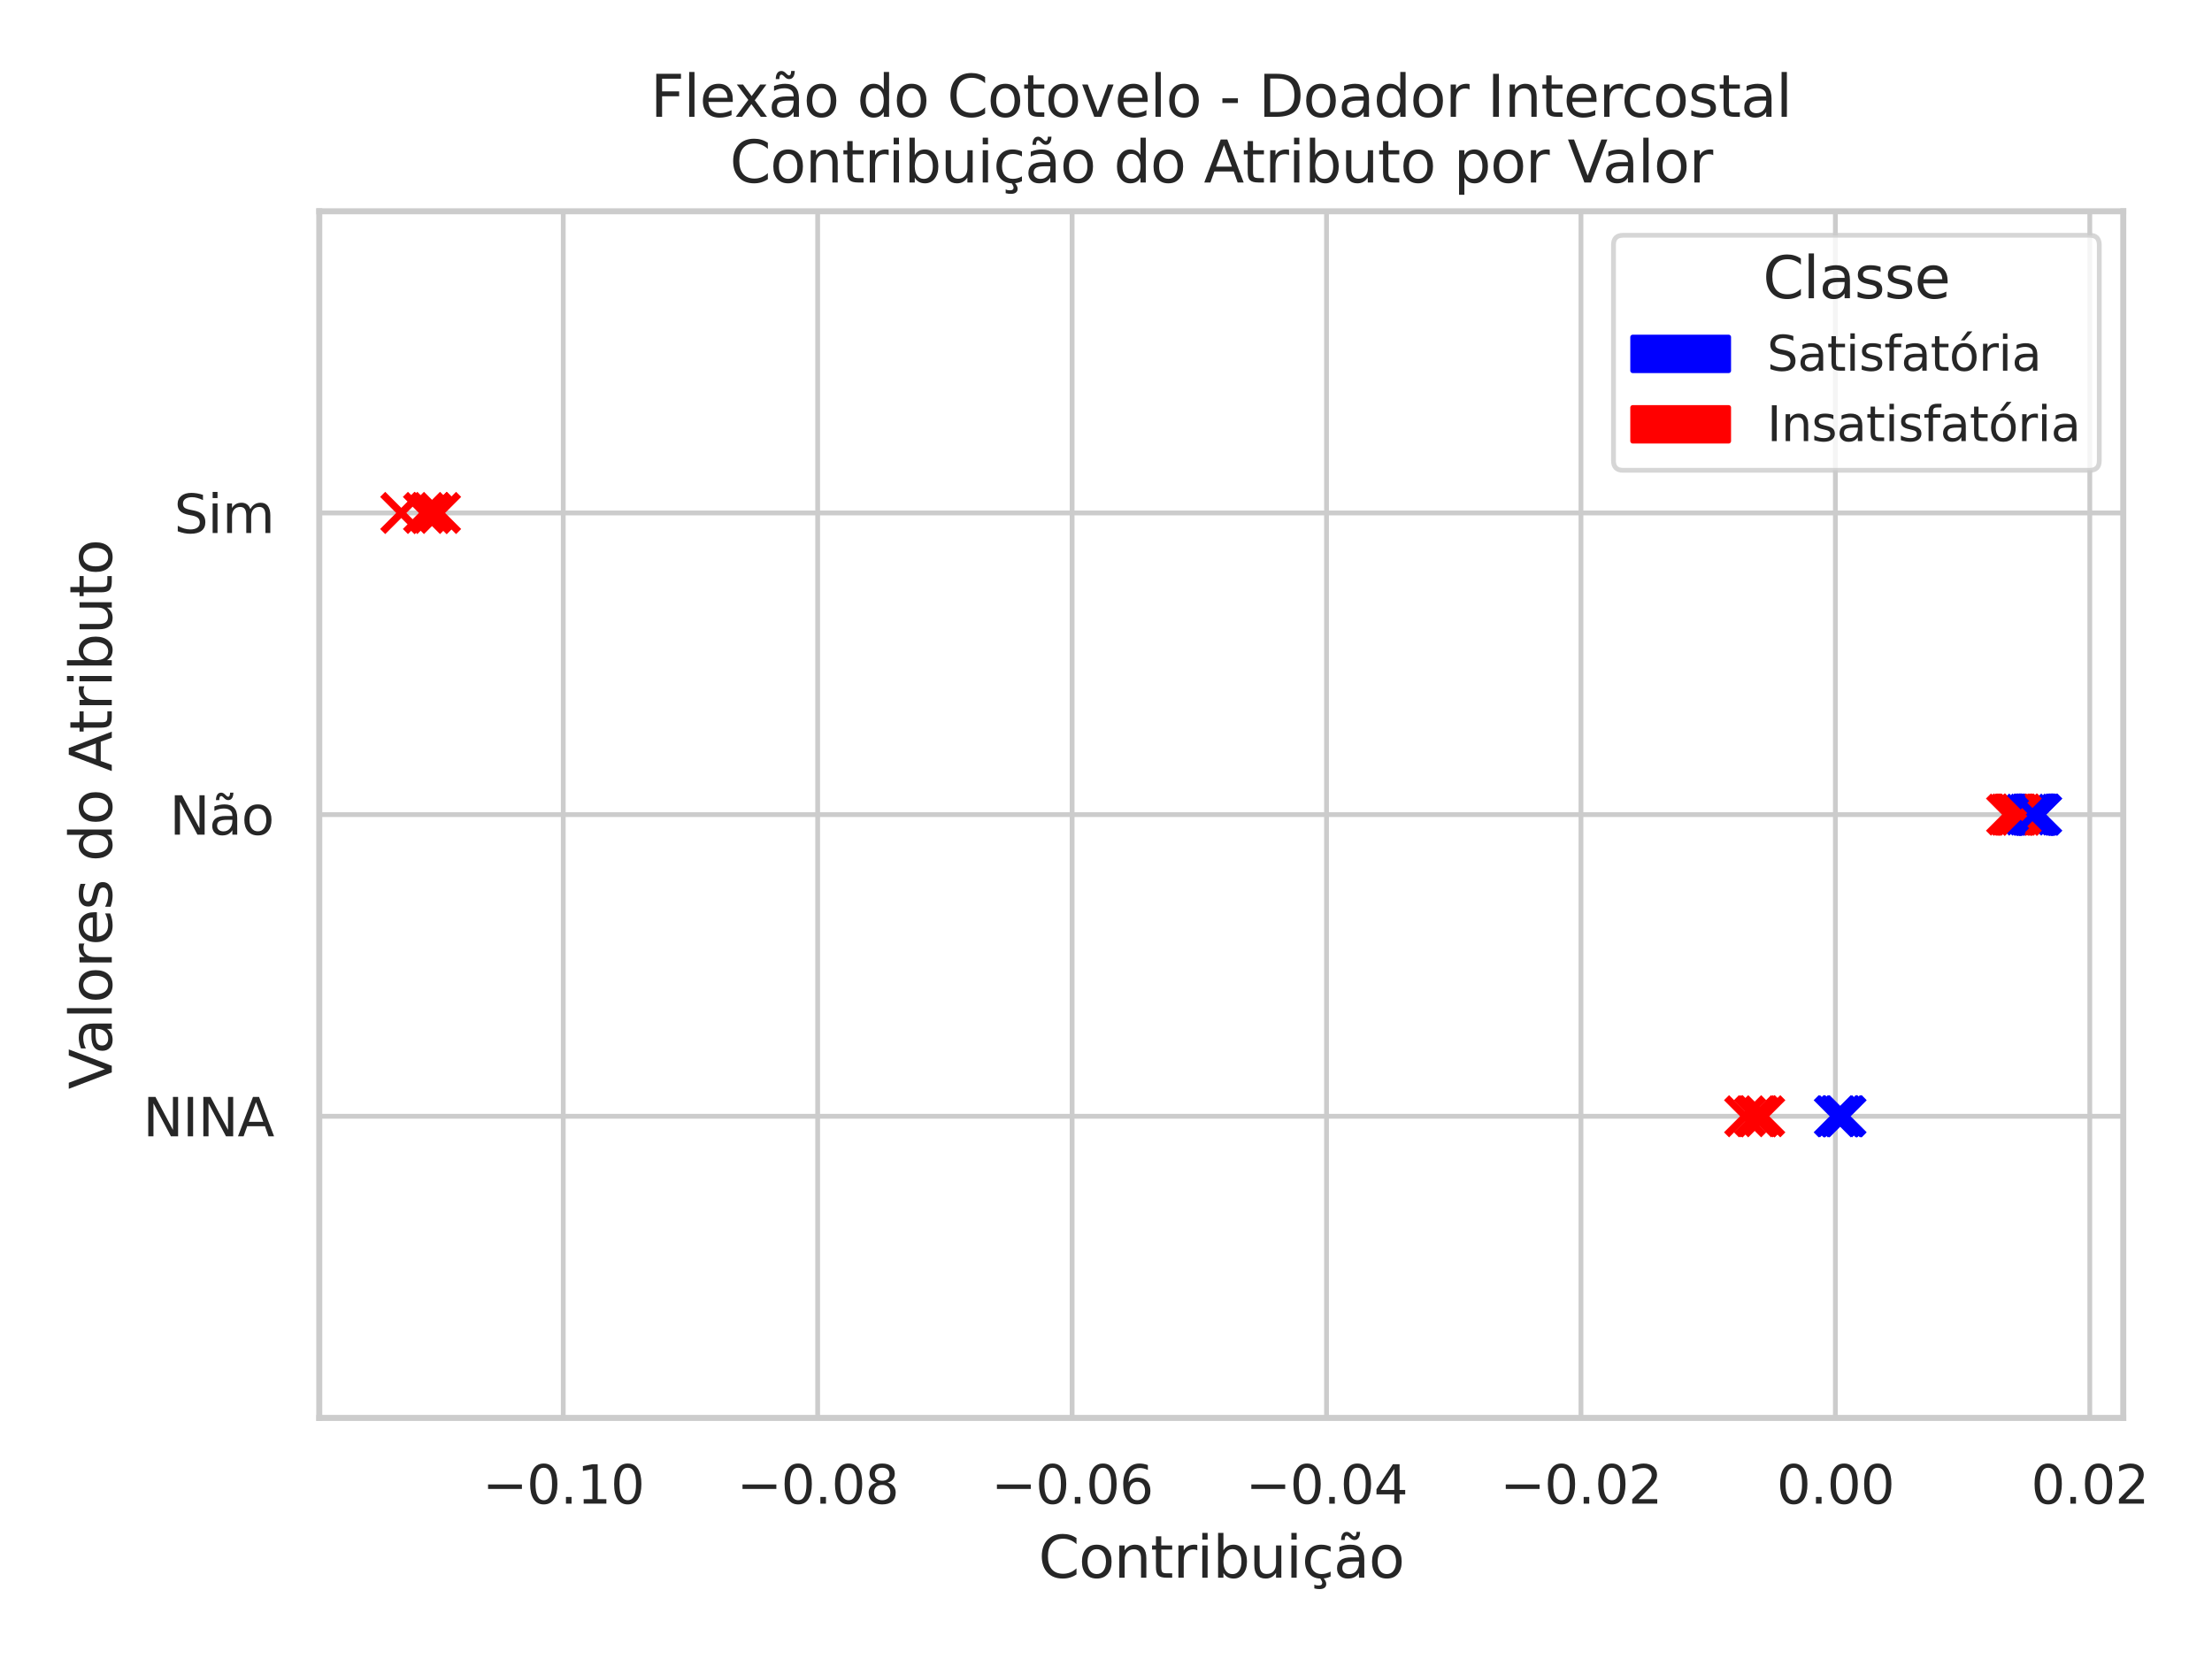 <?xml version="1.0" encoding="utf-8" standalone="no"?>
<!DOCTYPE svg PUBLIC "-//W3C//DTD SVG 1.1//EN"
  "http://www.w3.org/Graphics/SVG/1.1/DTD/svg11.dtd">
<svg xmlns:xlink="http://www.w3.org/1999/xlink" width="460.8pt" height="345.6pt" viewBox="0 0 460.8 345.6" xmlns="http://www.w3.org/2000/svg" version="1.1">
 <defs>
  <style type="text/css">*{stroke-linejoin: round; stroke-linecap: butt}</style>
 </defs>
 <g id="figure_1">
  <g id="patch_1">
   <path d="M 0 345.6 
L 460.8 345.6 
L 460.8 0 
L 0 0 
z
" style="fill: #ffffff"/>
  </g>
  <g id="axes_1">
   <g id="patch_2">
    <path d="M 66.51 295.38 
L 442.315 295.38 
L 442.315 44.016 
L 66.51 44.016 
z
" style="fill: #ffffff"/>
   </g>
   <g id="matplotlib.axis_1">
    <g id="xtick_1">
     <g id="line2d_1">
      <path d="M 117.336 295.38 
L 117.336 44.016 
" clip-path="url(#p692e4c417b)" style="fill: none; stroke: #cccccc; stroke-linecap: round"/>
     </g>
     <g id="text_1">
      <!-- −0.10 -->
      <g style="fill: #262626" transform="translate(100.481 313.238)scale(0.11 -0.11)">
       <defs>
        <path id="DejaVuSans-2212" d="M 678 2272 
L 4684 2272 
L 4684 1741 
L 678 1741 
L 678 2272 
z
" transform="scale(0.016)"/>
        <path id="DejaVuSans-30" d="M 2034 4250 
Q 1547 4250 1301 3770 
Q 1056 3291 1056 2328 
Q 1056 1369 1301 889 
Q 1547 409 2034 409 
Q 2525 409 2770 889 
Q 3016 1369 3016 2328 
Q 3016 3291 2770 3770 
Q 2525 4250 2034 4250 
z
M 2034 4750 
Q 2819 4750 3233 4129 
Q 3647 3509 3647 2328 
Q 3647 1150 3233 529 
Q 2819 -91 2034 -91 
Q 1250 -91 836 529 
Q 422 1150 422 2328 
Q 422 3509 836 4129 
Q 1250 4750 2034 4750 
z
" transform="scale(0.016)"/>
        <path id="DejaVuSans-2e" d="M 684 794 
L 1344 794 
L 1344 0 
L 684 0 
L 684 794 
z
" transform="scale(0.016)"/>
        <path id="DejaVuSans-31" d="M 794 531 
L 1825 531 
L 1825 4091 
L 703 3866 
L 703 4441 
L 1819 4666 
L 2450 4666 
L 2450 531 
L 3481 531 
L 3481 0 
L 794 0 
L 794 531 
z
" transform="scale(0.016)"/>
       </defs>
       <use xlink:href="#DejaVuSans-2212"/>
       <use xlink:href="#DejaVuSans-30" x="83.789"/>
       <use xlink:href="#DejaVuSans-2e" x="147.412"/>
       <use xlink:href="#DejaVuSans-31" x="179.199"/>
       <use xlink:href="#DejaVuSans-30" x="242.822"/>
      </g>
     </g>
    </g>
    <g id="xtick_2">
     <g id="line2d_2">
      <path d="M 170.337 295.38 
L 170.337 44.016 
" clip-path="url(#p692e4c417b)" style="fill: none; stroke: #cccccc; stroke-linecap: round"/>
     </g>
     <g id="text_2">
      <!-- −0.08 -->
      <g style="fill: #262626" transform="translate(153.483 313.238)scale(0.11 -0.11)">
       <defs>
        <path id="DejaVuSans-38" d="M 2034 2216 
Q 1584 2216 1326 1975 
Q 1069 1734 1069 1313 
Q 1069 891 1326 650 
Q 1584 409 2034 409 
Q 2484 409 2743 651 
Q 3003 894 3003 1313 
Q 3003 1734 2745 1975 
Q 2488 2216 2034 2216 
z
M 1403 2484 
Q 997 2584 770 2862 
Q 544 3141 544 3541 
Q 544 4100 942 4425 
Q 1341 4750 2034 4750 
Q 2731 4750 3128 4425 
Q 3525 4100 3525 3541 
Q 3525 3141 3298 2862 
Q 3072 2584 2669 2484 
Q 3125 2378 3379 2068 
Q 3634 1759 3634 1313 
Q 3634 634 3220 271 
Q 2806 -91 2034 -91 
Q 1263 -91 848 271 
Q 434 634 434 1313 
Q 434 1759 690 2068 
Q 947 2378 1403 2484 
z
M 1172 3481 
Q 1172 3119 1398 2916 
Q 1625 2713 2034 2713 
Q 2441 2713 2670 2916 
Q 2900 3119 2900 3481 
Q 2900 3844 2670 4047 
Q 2441 4250 2034 4250 
Q 1625 4250 1398 4047 
Q 1172 3844 1172 3481 
z
" transform="scale(0.016)"/>
       </defs>
       <use xlink:href="#DejaVuSans-2212"/>
       <use xlink:href="#DejaVuSans-30" x="83.789"/>
       <use xlink:href="#DejaVuSans-2e" x="147.412"/>
       <use xlink:href="#DejaVuSans-30" x="179.199"/>
       <use xlink:href="#DejaVuSans-38" x="242.822"/>
      </g>
     </g>
    </g>
    <g id="xtick_3">
     <g id="line2d_3">
      <path d="M 223.339 295.38 
L 223.339 44.016 
" clip-path="url(#p692e4c417b)" style="fill: none; stroke: #cccccc; stroke-linecap: round"/>
     </g>
     <g id="text_3">
      <!-- −0.06 -->
      <g style="fill: #262626" transform="translate(206.484 313.238)scale(0.11 -0.11)">
       <defs>
        <path id="DejaVuSans-36" d="M 2113 2584 
Q 1688 2584 1439 2293 
Q 1191 2003 1191 1497 
Q 1191 994 1439 701 
Q 1688 409 2113 409 
Q 2538 409 2786 701 
Q 3034 994 3034 1497 
Q 3034 2003 2786 2293 
Q 2538 2584 2113 2584 
z
M 3366 4563 
L 3366 3988 
Q 3128 4100 2886 4159 
Q 2644 4219 2406 4219 
Q 1781 4219 1451 3797 
Q 1122 3375 1075 2522 
Q 1259 2794 1537 2939 
Q 1816 3084 2150 3084 
Q 2853 3084 3261 2657 
Q 3669 2231 3669 1497 
Q 3669 778 3244 343 
Q 2819 -91 2113 -91 
Q 1303 -91 875 529 
Q 447 1150 447 2328 
Q 447 3434 972 4092 
Q 1497 4750 2381 4750 
Q 2619 4750 2861 4703 
Q 3103 4656 3366 4563 
z
" transform="scale(0.016)"/>
       </defs>
       <use xlink:href="#DejaVuSans-2212"/>
       <use xlink:href="#DejaVuSans-30" x="83.789"/>
       <use xlink:href="#DejaVuSans-2e" x="147.412"/>
       <use xlink:href="#DejaVuSans-30" x="179.199"/>
       <use xlink:href="#DejaVuSans-36" x="242.822"/>
      </g>
     </g>
    </g>
    <g id="xtick_4">
     <g id="line2d_4">
      <path d="M 276.34 295.38 
L 276.34 44.016 
" clip-path="url(#p692e4c417b)" style="fill: none; stroke: #cccccc; stroke-linecap: round"/>
     </g>
     <g id="text_4">
      <!-- −0.04 -->
      <g style="fill: #262626" transform="translate(259.485 313.238)scale(0.11 -0.11)">
       <defs>
        <path id="DejaVuSans-34" d="M 2419 4116 
L 825 1625 
L 2419 1625 
L 2419 4116 
z
M 2253 4666 
L 3047 4666 
L 3047 1625 
L 3713 1625 
L 3713 1100 
L 3047 1100 
L 3047 0 
L 2419 0 
L 2419 1100 
L 313 1100 
L 313 1709 
L 2253 4666 
z
" transform="scale(0.016)"/>
       </defs>
       <use xlink:href="#DejaVuSans-2212"/>
       <use xlink:href="#DejaVuSans-30" x="83.789"/>
       <use xlink:href="#DejaVuSans-2e" x="147.412"/>
       <use xlink:href="#DejaVuSans-30" x="179.199"/>
       <use xlink:href="#DejaVuSans-34" x="242.822"/>
      </g>
     </g>
    </g>
    <g id="xtick_5">
     <g id="line2d_5">
      <path d="M 329.341 295.38 
L 329.341 44.016 
" clip-path="url(#p692e4c417b)" style="fill: none; stroke: #cccccc; stroke-linecap: round"/>
     </g>
     <g id="text_5">
      <!-- −0.02 -->
      <g style="fill: #262626" transform="translate(312.486 313.238)scale(0.11 -0.11)">
       <defs>
        <path id="DejaVuSans-32" d="M 1228 531 
L 3431 531 
L 3431 0 
L 469 0 
L 469 531 
Q 828 903 1448 1529 
Q 2069 2156 2228 2338 
Q 2531 2678 2651 2914 
Q 2772 3150 2772 3378 
Q 2772 3750 2511 3984 
Q 2250 4219 1831 4219 
Q 1534 4219 1204 4116 
Q 875 4013 500 3803 
L 500 4441 
Q 881 4594 1212 4672 
Q 1544 4750 1819 4750 
Q 2544 4750 2975 4387 
Q 3406 4025 3406 3419 
Q 3406 3131 3298 2873 
Q 3191 2616 2906 2266 
Q 2828 2175 2409 1742 
Q 1991 1309 1228 531 
z
" transform="scale(0.016)"/>
       </defs>
       <use xlink:href="#DejaVuSans-2212"/>
       <use xlink:href="#DejaVuSans-30" x="83.789"/>
       <use xlink:href="#DejaVuSans-2e" x="147.412"/>
       <use xlink:href="#DejaVuSans-30" x="179.199"/>
       <use xlink:href="#DejaVuSans-32" x="242.822"/>
      </g>
     </g>
    </g>
    <g id="xtick_6">
     <g id="line2d_6">
      <path d="M 382.342 295.38 
L 382.342 44.016 
" clip-path="url(#p692e4c417b)" style="fill: none; stroke: #cccccc; stroke-linecap: round"/>
     </g>
     <g id="text_6">
      <!-- 0.00 -->
      <g style="fill: #262626" transform="translate(370.096 313.238)scale(0.11 -0.11)">
       <use xlink:href="#DejaVuSans-30"/>
       <use xlink:href="#DejaVuSans-2e" x="63.623"/>
       <use xlink:href="#DejaVuSans-30" x="95.41"/>
       <use xlink:href="#DejaVuSans-30" x="159.033"/>
      </g>
     </g>
    </g>
    <g id="xtick_7">
     <g id="line2d_7">
      <path d="M 435.343 295.38 
L 435.343 44.016 
" clip-path="url(#p692e4c417b)" style="fill: none; stroke: #cccccc; stroke-linecap: round"/>
     </g>
     <g id="text_7">
      <!-- 0.02 -->
      <g style="fill: #262626" transform="translate(423.097 313.238)scale(0.11 -0.11)">
       <use xlink:href="#DejaVuSans-30"/>
       <use xlink:href="#DejaVuSans-2e" x="63.623"/>
       <use xlink:href="#DejaVuSans-30" x="95.41"/>
       <use xlink:href="#DejaVuSans-32" x="159.033"/>
      </g>
     </g>
    </g>
    <g id="text_8">
     <!-- Contribuição -->
     <g style="fill: #262626" transform="translate(216.338 328.667)scale(0.12 -0.12)">
      <defs>
       <path id="DejaVuSans-43" d="M 4122 4306 
L 4122 3641 
Q 3803 3938 3442 4084 
Q 3081 4231 2675 4231 
Q 1875 4231 1450 3742 
Q 1025 3253 1025 2328 
Q 1025 1406 1450 917 
Q 1875 428 2675 428 
Q 3081 428 3442 575 
Q 3803 722 4122 1019 
L 4122 359 
Q 3791 134 3420 21 
Q 3050 -91 2638 -91 
Q 1578 -91 968 557 
Q 359 1206 359 2328 
Q 359 3453 968 4101 
Q 1578 4750 2638 4750 
Q 3056 4750 3426 4639 
Q 3797 4528 4122 4306 
z
" transform="scale(0.016)"/>
       <path id="DejaVuSans-6f" d="M 1959 3097 
Q 1497 3097 1228 2736 
Q 959 2375 959 1747 
Q 959 1119 1226 758 
Q 1494 397 1959 397 
Q 2419 397 2687 759 
Q 2956 1122 2956 1747 
Q 2956 2369 2687 2733 
Q 2419 3097 1959 3097 
z
M 1959 3584 
Q 2709 3584 3137 3096 
Q 3566 2609 3566 1747 
Q 3566 888 3137 398 
Q 2709 -91 1959 -91 
Q 1206 -91 779 398 
Q 353 888 353 1747 
Q 353 2609 779 3096 
Q 1206 3584 1959 3584 
z
" transform="scale(0.016)"/>
       <path id="DejaVuSans-6e" d="M 3513 2113 
L 3513 0 
L 2938 0 
L 2938 2094 
Q 2938 2591 2744 2837 
Q 2550 3084 2163 3084 
Q 1697 3084 1428 2787 
Q 1159 2491 1159 1978 
L 1159 0 
L 581 0 
L 581 3500 
L 1159 3500 
L 1159 2956 
Q 1366 3272 1645 3428 
Q 1925 3584 2291 3584 
Q 2894 3584 3203 3211 
Q 3513 2838 3513 2113 
z
" transform="scale(0.016)"/>
       <path id="DejaVuSans-74" d="M 1172 4494 
L 1172 3500 
L 2356 3500 
L 2356 3053 
L 1172 3053 
L 1172 1153 
Q 1172 725 1289 603 
Q 1406 481 1766 481 
L 2356 481 
L 2356 0 
L 1766 0 
Q 1100 0 847 248 
Q 594 497 594 1153 
L 594 3053 
L 172 3053 
L 172 3500 
L 594 3500 
L 594 4494 
L 1172 4494 
z
" transform="scale(0.016)"/>
       <path id="DejaVuSans-72" d="M 2631 2963 
Q 2534 3019 2420 3045 
Q 2306 3072 2169 3072 
Q 1681 3072 1420 2755 
Q 1159 2438 1159 1844 
L 1159 0 
L 581 0 
L 581 3500 
L 1159 3500 
L 1159 2956 
Q 1341 3275 1631 3429 
Q 1922 3584 2338 3584 
Q 2397 3584 2469 3576 
Q 2541 3569 2628 3553 
L 2631 2963 
z
" transform="scale(0.016)"/>
       <path id="DejaVuSans-69" d="M 603 3500 
L 1178 3500 
L 1178 0 
L 603 0 
L 603 3500 
z
M 603 4863 
L 1178 4863 
L 1178 4134 
L 603 4134 
L 603 4863 
z
" transform="scale(0.016)"/>
       <path id="DejaVuSans-62" d="M 3116 1747 
Q 3116 2381 2855 2742 
Q 2594 3103 2138 3103 
Q 1681 3103 1420 2742 
Q 1159 2381 1159 1747 
Q 1159 1113 1420 752 
Q 1681 391 2138 391 
Q 2594 391 2855 752 
Q 3116 1113 3116 1747 
z
M 1159 2969 
Q 1341 3281 1617 3432 
Q 1894 3584 2278 3584 
Q 2916 3584 3314 3078 
Q 3713 2572 3713 1747 
Q 3713 922 3314 415 
Q 2916 -91 2278 -91 
Q 1894 -91 1617 61 
Q 1341 213 1159 525 
L 1159 0 
L 581 0 
L 581 4863 
L 1159 4863 
L 1159 2969 
z
" transform="scale(0.016)"/>
       <path id="DejaVuSans-75" d="M 544 1381 
L 544 3500 
L 1119 3500 
L 1119 1403 
Q 1119 906 1312 657 
Q 1506 409 1894 409 
Q 2359 409 2629 706 
Q 2900 1003 2900 1516 
L 2900 3500 
L 3475 3500 
L 3475 0 
L 2900 0 
L 2900 538 
Q 2691 219 2414 64 
Q 2138 -91 1772 -91 
Q 1169 -91 856 284 
Q 544 659 544 1381 
z
M 1991 3584 
L 1991 3584 
z
" transform="scale(0.016)"/>
       <path id="DejaVuSans-e7" d="M 3122 3366 
L 3122 2828 
Q 2878 2963 2633 3030 
Q 2388 3097 2138 3097 
Q 1578 3097 1268 2742 
Q 959 2388 959 1747 
Q 959 1106 1268 751 
Q 1578 397 2138 397 
Q 2388 397 2633 464 
Q 2878 531 3122 666 
L 3122 134 
Q 2881 22 2623 -34 
Q 2366 -91 2075 -91 
Q 1284 -91 818 406 
Q 353 903 353 1747 
Q 353 2603 823 3093 
Q 1294 3584 2113 3584 
Q 2378 3584 2631 3529 
Q 2884 3475 3122 3366 
z
M 2311 0 
Q 2482 -194 2566 -358 
Q 2651 -522 2651 -672 
Q 2651 -950 2463 -1092 
Q 2276 -1234 1907 -1234 
Q 1764 -1234 1628 -1215 
Q 1492 -1197 1357 -1159 
L 1357 -750 
Q 1464 -803 1579 -826 
Q 1695 -850 1842 -850 
Q 2026 -850 2120 -775 
Q 2214 -700 2214 -556 
Q 2214 -463 2146 -327 
Q 2079 -191 1939 0 
L 2311 0 
z
" transform="scale(0.016)"/>
       <path id="DejaVuSans-e3" d="M 2194 1759 
Q 1497 1759 1228 1600 
Q 959 1441 959 1056 
Q 959 750 1161 570 
Q 1363 391 1709 391 
Q 2188 391 2477 730 
Q 2766 1069 2766 1631 
L 2766 1759 
L 2194 1759 
z
M 3341 1997 
L 3341 0 
L 2766 0 
L 2766 531 
Q 2569 213 2275 61 
Q 1981 -91 1556 -91 
Q 1019 -91 701 211 
Q 384 513 384 1019 
Q 384 1609 779 1909 
Q 1175 2209 1959 2209 
L 2766 2209 
L 2766 2266 
Q 2766 2663 2505 2880 
Q 2244 3097 1772 3097 
Q 1472 3097 1187 3025 
Q 903 2953 641 2809 
L 641 3341 
Q 956 3463 1253 3523 
Q 1550 3584 1831 3584 
Q 2591 3584 2966 3190 
Q 3341 2797 3341 1997 
z
M 1844 4281 
L 1665 4453 
Q 1597 4516 1545 4545 
Q 1494 4575 1453 4575 
Q 1334 4575 1278 4461 
Q 1222 4347 1215 4091 
L 825 4091 
Q 831 4513 990 4742 
Q 1150 4972 1434 4972 
Q 1553 4972 1653 4928 
Q 1753 4884 1869 4781 
L 2047 4609 
Q 2115 4547 2167 4517 
Q 2219 4488 2259 4488 
Q 2378 4488 2434 4602 
Q 2490 4716 2497 4972 
L 2887 4972 
Q 2881 4550 2721 4320 
Q 2562 4091 2278 4091 
Q 2159 4091 2059 4134 
Q 1959 4178 1844 4281 
z
" transform="scale(0.016)"/>
      </defs>
      <use xlink:href="#DejaVuSans-43"/>
      <use xlink:href="#DejaVuSans-6f" x="69.824"/>
      <use xlink:href="#DejaVuSans-6e" x="131.006"/>
      <use xlink:href="#DejaVuSans-74" x="194.385"/>
      <use xlink:href="#DejaVuSans-72" x="233.594"/>
      <use xlink:href="#DejaVuSans-69" x="274.707"/>
      <use xlink:href="#DejaVuSans-62" x="302.49"/>
      <use xlink:href="#DejaVuSans-75" x="365.967"/>
      <use xlink:href="#DejaVuSans-69" x="429.346"/>
      <use xlink:href="#DejaVuSans-e7" x="457.129"/>
      <use xlink:href="#DejaVuSans-e3" x="512.109"/>
      <use xlink:href="#DejaVuSans-6f" x="573.389"/>
     </g>
    </g>
   </g>
   <g id="matplotlib.axis_2">
    <g id="ytick_1">
     <g id="line2d_8">
      <path d="M 66.51 295.38 
L 442.315 295.38 
" clip-path="url(#p692e4c417b)" style="fill: none; stroke: #cccccc; stroke-linecap: round"/>
     </g>
    </g>
    <g id="ytick_2">
     <g id="line2d_9">
      <path d="M 66.51 232.539 
L 442.315 232.539 
" clip-path="url(#p692e4c417b)" style="fill: none; stroke: #cccccc; stroke-linecap: round"/>
     </g>
     <g id="text_9">
      <!-- NINA -->
      <g style="fill: #262626" transform="translate(29.782 236.718)scale(0.11 -0.11)">
       <defs>
        <path id="DejaVuSans-4e" d="M 628 4666 
L 1478 4666 
L 3547 763 
L 3547 4666 
L 4159 4666 
L 4159 0 
L 3309 0 
L 1241 3903 
L 1241 0 
L 628 0 
L 628 4666 
z
" transform="scale(0.016)"/>
        <path id="DejaVuSans-49" d="M 628 4666 
L 1259 4666 
L 1259 0 
L 628 0 
L 628 4666 
z
" transform="scale(0.016)"/>
        <path id="DejaVuSans-41" d="M 2188 4044 
L 1331 1722 
L 3047 1722 
L 2188 4044 
z
M 1831 4666 
L 2547 4666 
L 4325 0 
L 3669 0 
L 3244 1197 
L 1141 1197 
L 716 0 
L 50 0 
L 1831 4666 
z
" transform="scale(0.016)"/>
       </defs>
       <use xlink:href="#DejaVuSans-4e"/>
       <use xlink:href="#DejaVuSans-49" x="74.805"/>
       <use xlink:href="#DejaVuSans-4e" x="104.297"/>
       <use xlink:href="#DejaVuSans-41" x="179.102"/>
      </g>
     </g>
    </g>
    <g id="ytick_3">
     <g id="line2d_10">
      <path d="M 66.51 169.698 
L 442.315 169.698 
" clip-path="url(#p692e4c417b)" style="fill: none; stroke: #cccccc; stroke-linecap: round"/>
     </g>
     <g id="text_10">
      <!-- Não -->
      <g style="fill: #262626" transform="translate(35.309 173.877)scale(0.11 -0.11)">
       <use xlink:href="#DejaVuSans-4e"/>
       <use xlink:href="#DejaVuSans-e3" x="74.805"/>
       <use xlink:href="#DejaVuSans-6f" x="136.084"/>
      </g>
     </g>
    </g>
    <g id="ytick_4">
     <g id="line2d_11">
      <path d="M 66.51 106.857 
L 442.315 106.857 
" clip-path="url(#p692e4c417b)" style="fill: none; stroke: #cccccc; stroke-linecap: round"/>
     </g>
     <g id="text_11">
      <!-- Sim -->
      <g style="fill: #262626" transform="translate(36.256 111.036)scale(0.11 -0.11)">
       <defs>
        <path id="DejaVuSans-53" d="M 3425 4513 
L 3425 3897 
Q 3066 4069 2747 4153 
Q 2428 4238 2131 4238 
Q 1616 4238 1336 4038 
Q 1056 3838 1056 3469 
Q 1056 3159 1242 3001 
Q 1428 2844 1947 2747 
L 2328 2669 
Q 3034 2534 3370 2195 
Q 3706 1856 3706 1288 
Q 3706 609 3251 259 
Q 2797 -91 1919 -91 
Q 1588 -91 1214 -16 
Q 841 59 441 206 
L 441 856 
Q 825 641 1194 531 
Q 1563 422 1919 422 
Q 2459 422 2753 634 
Q 3047 847 3047 1241 
Q 3047 1584 2836 1778 
Q 2625 1972 2144 2069 
L 1759 2144 
Q 1053 2284 737 2584 
Q 422 2884 422 3419 
Q 422 4038 858 4394 
Q 1294 4750 2059 4750 
Q 2388 4750 2728 4690 
Q 3069 4631 3425 4513 
z
" transform="scale(0.016)"/>
        <path id="DejaVuSans-6d" d="M 3328 2828 
Q 3544 3216 3844 3400 
Q 4144 3584 4550 3584 
Q 5097 3584 5394 3201 
Q 5691 2819 5691 2113 
L 5691 0 
L 5113 0 
L 5113 2094 
Q 5113 2597 4934 2840 
Q 4756 3084 4391 3084 
Q 3944 3084 3684 2787 
Q 3425 2491 3425 1978 
L 3425 0 
L 2847 0 
L 2847 2094 
Q 2847 2600 2669 2842 
Q 2491 3084 2119 3084 
Q 1678 3084 1418 2786 
Q 1159 2488 1159 1978 
L 1159 0 
L 581 0 
L 581 3500 
L 1159 3500 
L 1159 2956 
Q 1356 3278 1631 3431 
Q 1906 3584 2284 3584 
Q 2666 3584 2933 3390 
Q 3200 3197 3328 2828 
z
" transform="scale(0.016)"/>
       </defs>
       <use xlink:href="#DejaVuSans-53"/>
       <use xlink:href="#DejaVuSans-69" x="63.477"/>
       <use xlink:href="#DejaVuSans-6d" x="91.26"/>
      </g>
     </g>
    </g>
    <g id="ytick_5">
     <g id="line2d_12">
      <path d="M 66.51 44.016 
L 442.315 44.016 
" clip-path="url(#p692e4c417b)" style="fill: none; stroke: #cccccc; stroke-linecap: round"/>
     </g>
    </g>
    <g id="text_12">
     <!-- Valores do Atributo -->
     <g style="fill: #262626" transform="translate(23.286 226.916)rotate(-90)scale(0.12 -0.12)">
      <defs>
       <path id="DejaVuSans-56" d="M 1831 0 
L 50 4666 
L 709 4666 
L 2188 738 
L 3669 4666 
L 4325 4666 
L 2547 0 
L 1831 0 
z
" transform="scale(0.016)"/>
       <path id="DejaVuSans-61" d="M 2194 1759 
Q 1497 1759 1228 1600 
Q 959 1441 959 1056 
Q 959 750 1161 570 
Q 1363 391 1709 391 
Q 2188 391 2477 730 
Q 2766 1069 2766 1631 
L 2766 1759 
L 2194 1759 
z
M 3341 1997 
L 3341 0 
L 2766 0 
L 2766 531 
Q 2569 213 2275 61 
Q 1981 -91 1556 -91 
Q 1019 -91 701 211 
Q 384 513 384 1019 
Q 384 1609 779 1909 
Q 1175 2209 1959 2209 
L 2766 2209 
L 2766 2266 
Q 2766 2663 2505 2880 
Q 2244 3097 1772 3097 
Q 1472 3097 1187 3025 
Q 903 2953 641 2809 
L 641 3341 
Q 956 3463 1253 3523 
Q 1550 3584 1831 3584 
Q 2591 3584 2966 3190 
Q 3341 2797 3341 1997 
z
" transform="scale(0.016)"/>
       <path id="DejaVuSans-6c" d="M 603 4863 
L 1178 4863 
L 1178 0 
L 603 0 
L 603 4863 
z
" transform="scale(0.016)"/>
       <path id="DejaVuSans-65" d="M 3597 1894 
L 3597 1613 
L 953 1613 
Q 991 1019 1311 708 
Q 1631 397 2203 397 
Q 2534 397 2845 478 
Q 3156 559 3463 722 
L 3463 178 
Q 3153 47 2828 -22 
Q 2503 -91 2169 -91 
Q 1331 -91 842 396 
Q 353 884 353 1716 
Q 353 2575 817 3079 
Q 1281 3584 2069 3584 
Q 2775 3584 3186 3129 
Q 3597 2675 3597 1894 
z
M 3022 2063 
Q 3016 2534 2758 2815 
Q 2500 3097 2075 3097 
Q 1594 3097 1305 2825 
Q 1016 2553 972 2059 
L 3022 2063 
z
" transform="scale(0.016)"/>
       <path id="DejaVuSans-73" d="M 2834 3397 
L 2834 2853 
Q 2591 2978 2328 3040 
Q 2066 3103 1784 3103 
Q 1356 3103 1142 2972 
Q 928 2841 928 2578 
Q 928 2378 1081 2264 
Q 1234 2150 1697 2047 
L 1894 2003 
Q 2506 1872 2764 1633 
Q 3022 1394 3022 966 
Q 3022 478 2636 193 
Q 2250 -91 1575 -91 
Q 1294 -91 989 -36 
Q 684 19 347 128 
L 347 722 
Q 666 556 975 473 
Q 1284 391 1588 391 
Q 1994 391 2212 530 
Q 2431 669 2431 922 
Q 2431 1156 2273 1281 
Q 2116 1406 1581 1522 
L 1381 1569 
Q 847 1681 609 1914 
Q 372 2147 372 2553 
Q 372 3047 722 3315 
Q 1072 3584 1716 3584 
Q 2034 3584 2315 3537 
Q 2597 3491 2834 3397 
z
" transform="scale(0.016)"/>
       <path id="DejaVuSans-20" transform="scale(0.016)"/>
       <path id="DejaVuSans-64" d="M 2906 2969 
L 2906 4863 
L 3481 4863 
L 3481 0 
L 2906 0 
L 2906 525 
Q 2725 213 2448 61 
Q 2172 -91 1784 -91 
Q 1150 -91 751 415 
Q 353 922 353 1747 
Q 353 2572 751 3078 
Q 1150 3584 1784 3584 
Q 2172 3584 2448 3432 
Q 2725 3281 2906 2969 
z
M 947 1747 
Q 947 1113 1208 752 
Q 1469 391 1925 391 
Q 2381 391 2643 752 
Q 2906 1113 2906 1747 
Q 2906 2381 2643 2742 
Q 2381 3103 1925 3103 
Q 1469 3103 1208 2742 
Q 947 2381 947 1747 
z
" transform="scale(0.016)"/>
      </defs>
      <use xlink:href="#DejaVuSans-56"/>
      <use xlink:href="#DejaVuSans-61" x="60.658"/>
      <use xlink:href="#DejaVuSans-6c" x="121.938"/>
      <use xlink:href="#DejaVuSans-6f" x="149.721"/>
      <use xlink:href="#DejaVuSans-72" x="210.902"/>
      <use xlink:href="#DejaVuSans-65" x="249.766"/>
      <use xlink:href="#DejaVuSans-73" x="311.289"/>
      <use xlink:href="#DejaVuSans-20" x="363.389"/>
      <use xlink:href="#DejaVuSans-64" x="395.176"/>
      <use xlink:href="#DejaVuSans-6f" x="458.652"/>
      <use xlink:href="#DejaVuSans-20" x="519.834"/>
      <use xlink:href="#DejaVuSans-41" x="551.621"/>
      <use xlink:href="#DejaVuSans-74" x="618.279"/>
      <use xlink:href="#DejaVuSans-72" x="657.488"/>
      <use xlink:href="#DejaVuSans-69" x="698.602"/>
      <use xlink:href="#DejaVuSans-62" x="726.385"/>
      <use xlink:href="#DejaVuSans-75" x="789.861"/>
      <use xlink:href="#DejaVuSans-74" x="853.24"/>
      <use xlink:href="#DejaVuSans-6f" x="892.449"/>
     </g>
    </g>
   </g>
   <g id="PathCollection_1">
    <path d="M 421.176 173.571 
L 428.922 165.825 
M 421.176 165.825 
L 428.922 173.571 
" clip-path="url(#p692e4c417b)" style="fill: #0000ff; stroke: #0000ff; stroke-width: 1.5"/>
    <path d="M 418.719 173.571 
L 426.465 165.825 
M 418.719 165.825 
L 426.465 173.571 
" clip-path="url(#p692e4c417b)" style="fill: #0000ff; stroke: #0000ff; stroke-width: 1.5"/>
    <path d="M 420.606 173.571 
L 428.352 165.825 
M 420.606 165.825 
L 428.352 173.571 
" clip-path="url(#p692e4c417b)" style="fill: #0000ff; stroke: #0000ff; stroke-width: 1.5"/>
    <path d="M 378.349 236.412 
L 386.095 228.666 
M 378.349 228.666 
L 386.095 236.412 
" clip-path="url(#p692e4c417b)" style="fill: #0000ff; stroke: #0000ff; stroke-width: 1.5"/>
    <path d="M 359.671 236.412 
L 367.417 228.666 
M 359.671 228.666 
L 367.417 236.412 
" clip-path="url(#p692e4c417b)" style="fill: #ff0000; stroke: #ff0000; stroke-width: 1.5"/>
    <path d="M 414.236 173.571 
L 421.982 165.825 
M 414.236 165.825 
L 421.982 173.571 
" clip-path="url(#p692e4c417b)" style="fill: #ff0000; stroke: #ff0000; stroke-width: 1.5"/>
    <path d="M 417.145 173.571 
L 424.891 165.825 
M 417.145 165.825 
L 424.891 173.571 
" clip-path="url(#p692e4c417b)" style="fill: #ff0000; stroke: #ff0000; stroke-width: 1.5"/>
    <path d="M 416.385 173.571 
L 424.131 165.825 
M 416.385 165.825 
L 424.131 173.571 
" clip-path="url(#p692e4c417b)" style="fill: #ff0000; stroke: #ff0000; stroke-width: 1.5"/>
    <path d="M 421.36 173.571 
L 429.106 165.825 
M 421.36 165.825 
L 429.106 173.571 
" clip-path="url(#p692e4c417b)" style="fill: #0000ff; stroke: #0000ff; stroke-width: 1.5"/>
    <path d="M 420.518 173.571 
L 428.264 165.825 
M 420.518 165.825 
L 428.264 173.571 
" clip-path="url(#p692e4c417b)" style="fill: #0000ff; stroke: #0000ff; stroke-width: 1.5"/>
    <path d="M 415.631 173.571 
L 423.377 165.825 
M 415.631 165.825 
L 423.377 173.571 
" clip-path="url(#p692e4c417b)" style="fill: #ff0000; stroke: #ff0000; stroke-width: 1.5"/>
    <path d="M 361.733 236.412 
L 369.479 228.666 
M 361.733 228.666 
L 369.479 236.412 
" clip-path="url(#p692e4c417b)" style="fill: #ff0000; stroke: #ff0000; stroke-width: 1.5"/>
    <path d="M 421.19 173.571 
L 428.936 165.825 
M 421.19 165.825 
L 428.936 173.571 
" clip-path="url(#p692e4c417b)" style="fill: #0000ff; stroke: #0000ff; stroke-width: 1.5"/>
    <path d="M 415.83 173.571 
L 423.576 165.825 
M 415.83 165.825 
L 423.576 173.571 
" clip-path="url(#p692e4c417b)" style="fill: #ff0000; stroke: #ff0000; stroke-width: 1.5"/>
    <path d="M 419.197 173.571 
L 426.943 165.825 
M 419.197 165.825 
L 426.943 173.571 
" clip-path="url(#p692e4c417b)" style="fill: #0000ff; stroke: #0000ff; stroke-width: 1.5"/>
    <path d="M 85.844 110.73 
L 93.59 102.984 
M 85.844 102.984 
L 93.59 110.73 
" clip-path="url(#p692e4c417b)" style="fill: #ff0000; stroke: #ff0000; stroke-width: 1.5"/>
    <path d="M 420.362 173.571 
L 428.108 165.825 
M 420.362 165.825 
L 428.108 173.571 
" clip-path="url(#p692e4c417b)" style="fill: #0000ff; stroke: #0000ff; stroke-width: 1.5"/>
    <path d="M 362.451 236.412 
L 370.197 228.666 
M 362.451 228.666 
L 370.197 236.412 
" clip-path="url(#p692e4c417b)" style="fill: #ff0000; stroke: #ff0000; stroke-width: 1.5"/>
    <path d="M 419.681 173.571 
L 427.427 165.825 
M 419.681 165.825 
L 427.427 173.571 
" clip-path="url(#p692e4c417b)" style="fill: #0000ff; stroke: #0000ff; stroke-width: 1.5"/>
    <path d="M 419.927 173.571 
L 427.672 165.825 
M 419.927 165.825 
L 427.672 173.571 
" clip-path="url(#p692e4c417b)" style="fill: #0000ff; stroke: #0000ff; stroke-width: 1.5"/>
    <path d="M 420.161 173.571 
L 427.907 165.825 
M 420.161 165.825 
L 427.907 173.571 
" clip-path="url(#p692e4c417b)" style="fill: #0000ff; stroke: #0000ff; stroke-width: 1.5"/>
    <path d="M 363.653 236.412 
L 371.399 228.666 
M 363.653 228.666 
L 371.399 236.412 
" clip-path="url(#p692e4c417b)" style="fill: #ff0000; stroke: #ff0000; stroke-width: 1.5"/>
    <path d="M 414.856 173.571 
L 422.602 165.825 
M 414.856 165.825 
L 422.602 173.571 
" clip-path="url(#p692e4c417b)" style="fill: #ff0000; stroke: #ff0000; stroke-width: 1.5"/>
    <path d="M 419.541 173.571 
L 427.287 165.825 
M 419.541 165.825 
L 427.287 173.571 
" clip-path="url(#p692e4c417b)" style="fill: #0000ff; stroke: #0000ff; stroke-width: 1.5"/>
    <path d="M 380.254 236.412 
L 388 228.666 
M 380.254 228.666 
L 388 236.412 
" clip-path="url(#p692e4c417b)" style="fill: #0000ff; stroke: #0000ff; stroke-width: 1.5"/>
    <path d="M 419.633 173.571 
L 427.379 165.825 
M 419.633 165.825 
L 427.379 173.571 
" clip-path="url(#p692e4c417b)" style="fill: #0000ff; stroke: #0000ff; stroke-width: 1.5"/>
    <path d="M 416.36 173.571 
L 424.106 165.825 
M 416.36 165.825 
L 424.106 173.571 
" clip-path="url(#p692e4c417b)" style="fill: #ff0000; stroke: #ff0000; stroke-width: 1.5"/>
    <path d="M 414.812 173.571 
L 422.558 165.825 
M 414.812 165.825 
L 422.558 173.571 
" clip-path="url(#p692e4c417b)" style="fill: #ff0000; stroke: #ff0000; stroke-width: 1.5"/>
    <path d="M 420.612 173.571 
L 428.358 165.825 
M 420.612 165.825 
L 428.358 173.571 
" clip-path="url(#p692e4c417b)" style="fill: #0000ff; stroke: #0000ff; stroke-width: 1.5"/>
    <path d="M 87.793 110.73 
L 95.539 102.984 
M 87.793 102.984 
L 95.539 110.73 
" clip-path="url(#p692e4c417b)" style="fill: #ff0000; stroke: #ff0000; stroke-width: 1.5"/>
    <path d="M 380.59 236.412 
L 388.336 228.666 
M 380.59 228.666 
L 388.336 236.412 
" clip-path="url(#p692e4c417b)" style="fill: #0000ff; stroke: #0000ff; stroke-width: 1.5"/>
    <path d="M 420.387 173.571 
L 428.133 165.825 
M 420.387 165.825 
L 428.133 173.571 
" clip-path="url(#p692e4c417b)" style="fill: #0000ff; stroke: #0000ff; stroke-width: 1.5"/>
    <path d="M 416.066 173.571 
L 423.812 165.825 
M 416.066 165.825 
L 423.812 173.571 
" clip-path="url(#p692e4c417b)" style="fill: #ff0000; stroke: #ff0000; stroke-width: 1.5"/>
    <path d="M 420.018 173.571 
L 427.764 165.825 
M 420.018 165.825 
L 427.764 173.571 
" clip-path="url(#p692e4c417b)" style="fill: #0000ff; stroke: #0000ff; stroke-width: 1.5"/>
    <path d="M 420.357 173.571 
L 428.103 165.825 
M 420.357 165.825 
L 428.103 173.571 
" clip-path="url(#p692e4c417b)" style="fill: #0000ff; stroke: #0000ff; stroke-width: 1.5"/>
    <path d="M 415.868 173.571 
L 423.614 165.825 
M 415.868 165.825 
L 423.614 173.571 
" clip-path="url(#p692e4c417b)" style="fill: #ff0000; stroke: #ff0000; stroke-width: 1.5"/>
    <path d="M 420.333 173.571 
L 428.079 165.825 
M 420.333 165.825 
L 428.079 173.571 
" clip-path="url(#p692e4c417b)" style="fill: #0000ff; stroke: #0000ff; stroke-width: 1.5"/>
    <path d="M 415.493 173.571 
L 423.239 165.825 
M 415.493 165.825 
L 423.239 173.571 
" clip-path="url(#p692e4c417b)" style="fill: #ff0000; stroke: #ff0000; stroke-width: 1.5"/>
    <path d="M 79.719 110.73 
L 87.465 102.984 
M 79.719 102.984 
L 87.465 110.73 
" clip-path="url(#p692e4c417b)" style="fill: #ff0000; stroke: #ff0000; stroke-width: 1.5"/>
    <path d="M 417.086 173.571 
L 424.832 165.825 
M 417.086 165.825 
L 424.832 173.571 
" clip-path="url(#p692e4c417b)" style="fill: #ff0000; stroke: #ff0000; stroke-width: 1.5"/>
    <path d="M 419.867 173.571 
L 427.613 165.825 
M 419.867 165.825 
L 427.613 173.571 
" clip-path="url(#p692e4c417b)" style="fill: #0000ff; stroke: #0000ff; stroke-width: 1.5"/>
    <path d="M 379.66 236.412 
L 387.406 228.666 
M 379.66 228.666 
L 387.406 236.412 
" clip-path="url(#p692e4c417b)" style="fill: #0000ff; stroke: #0000ff; stroke-width: 1.5"/>
    <path d="M 419.262 173.571 
L 427.008 165.825 
M 419.262 165.825 
L 427.008 173.571 
" clip-path="url(#p692e4c417b)" style="fill: #0000ff; stroke: #0000ff; stroke-width: 1.5"/>
    <path d="M 379.532 236.412 
L 387.278 228.666 
M 379.532 228.666 
L 387.278 236.412 
" clip-path="url(#p692e4c417b)" style="fill: #0000ff; stroke: #0000ff; stroke-width: 1.5"/>
    <path d="M 379.371 236.412 
L 387.117 228.666 
M 379.371 228.666 
L 387.117 236.412 
" clip-path="url(#p692e4c417b)" style="fill: #0000ff; stroke: #0000ff; stroke-width: 1.5"/>
    <path d="M 85.844 110.73 
L 93.59 102.984 
M 85.844 102.984 
L 93.59 110.73 
" clip-path="url(#p692e4c417b)" style="fill: #ff0000; stroke: #ff0000; stroke-width: 1.5"/>
    <path d="M 415.271 173.571 
L 423.017 165.825 
M 415.271 165.825 
L 423.017 173.571 
" clip-path="url(#p692e4c417b)" style="fill: #ff0000; stroke: #ff0000; stroke-width: 1.5"/>
    <path d="M 419.787 173.571 
L 427.533 165.825 
M 419.787 165.825 
L 427.533 173.571 
" clip-path="url(#p692e4c417b)" style="fill: #0000ff; stroke: #0000ff; stroke-width: 1.5"/>
    <path d="M 420.205 173.571 
L 427.951 165.825 
M 420.205 165.825 
L 427.951 173.571 
" clip-path="url(#p692e4c417b)" style="fill: #0000ff; stroke: #0000ff; stroke-width: 1.5"/>
    <path d="M 420.842 173.571 
L 428.588 165.825 
M 420.842 165.825 
L 428.588 173.571 
" clip-path="url(#p692e4c417b)" style="fill: #0000ff; stroke: #0000ff; stroke-width: 1.5"/>
    <path d="M 84.452 110.73 
L 92.198 102.984 
M 84.452 102.984 
L 92.198 110.73 
" clip-path="url(#p692e4c417b)" style="fill: #ff0000; stroke: #ff0000; stroke-width: 1.5"/>
    <path d="M 420.84 173.571 
L 428.586 165.825 
M 420.84 165.825 
L 428.586 173.571 
" clip-path="url(#p692e4c417b)" style="fill: #0000ff; stroke: #0000ff; stroke-width: 1.5"/>
    <path d="M 420.528 173.571 
L 428.274 165.825 
M 420.528 165.825 
L 428.274 173.571 
" clip-path="url(#p692e4c417b)" style="fill: #0000ff; stroke: #0000ff; stroke-width: 1.5"/>
    <path d="M 420.561 173.571 
L 428.307 165.825 
M 420.561 165.825 
L 428.307 173.571 
" clip-path="url(#p692e4c417b)" style="fill: #0000ff; stroke: #0000ff; stroke-width: 1.5"/>
    <path d="M 416.053 173.571 
L 423.799 165.825 
M 416.053 165.825 
L 423.799 173.571 
" clip-path="url(#p692e4c417b)" style="fill: #ff0000; stroke: #ff0000; stroke-width: 1.5"/>
    <path d="M 419.578 173.571 
L 427.324 165.825 
M 419.578 165.825 
L 427.324 173.571 
" clip-path="url(#p692e4c417b)" style="fill: #0000ff; stroke: #0000ff; stroke-width: 1.5"/>
    <path d="M 378.592 236.412 
L 386.338 228.666 
M 378.592 228.666 
L 386.338 236.412 
" clip-path="url(#p692e4c417b)" style="fill: #0000ff; stroke: #0000ff; stroke-width: 1.5"/>
    <path d="M 380.46 236.412 
L 388.206 228.666 
M 380.46 228.666 
L 388.206 236.412 
" clip-path="url(#p692e4c417b)" style="fill: #0000ff; stroke: #0000ff; stroke-width: 1.5"/>
    <path d="M 420.107 173.571 
L 427.853 165.825 
M 420.107 165.825 
L 427.853 173.571 
" clip-path="url(#p692e4c417b)" style="fill: #0000ff; stroke: #0000ff; stroke-width: 1.5"/>
    <path d="M 362.07 236.412 
L 369.816 228.666 
M 362.07 228.666 
L 369.816 236.412 
" clip-path="url(#p692e4c417b)" style="fill: #ff0000; stroke: #ff0000; stroke-width: 1.5"/>
    <path d="M 420.273 173.571 
L 428.019 165.825 
M 420.273 165.825 
L 428.019 173.571 
" clip-path="url(#p692e4c417b)" style="fill: #0000ff; stroke: #0000ff; stroke-width: 1.5"/>
    <path d="M 415.856 173.571 
L 423.602 165.825 
M 415.856 165.825 
L 423.602 173.571 
" clip-path="url(#p692e4c417b)" style="fill: #ff0000; stroke: #ff0000; stroke-width: 1.5"/>
    <path d="M 420.255 173.571 
L 428.001 165.825 
M 420.255 165.825 
L 428.001 173.571 
" clip-path="url(#p692e4c417b)" style="fill: #0000ff; stroke: #0000ff; stroke-width: 1.5"/>
    <path d="M 420.11 173.571 
L 427.856 165.825 
M 420.11 165.825 
L 427.856 173.571 
" clip-path="url(#p692e4c417b)" style="fill: #0000ff; stroke: #0000ff; stroke-width: 1.5"/>
    <path d="M 419.174 173.571 
L 426.92 165.825 
M 419.174 165.825 
L 426.92 173.571 
" clip-path="url(#p692e4c417b)" style="fill: #0000ff; stroke: #0000ff; stroke-width: 1.5"/>
    <path d="M 415.355 173.571 
L 423.101 165.825 
M 415.355 165.825 
L 423.101 173.571 
" clip-path="url(#p692e4c417b)" style="fill: #ff0000; stroke: #ff0000; stroke-width: 1.5"/>
    <path d="M 420.61 173.571 
L 428.356 165.825 
M 420.61 165.825 
L 428.356 173.571 
" clip-path="url(#p692e4c417b)" style="fill: #0000ff; stroke: #0000ff; stroke-width: 1.5"/>
    <path d="M 419.809 173.571 
L 427.555 165.825 
M 419.809 165.825 
L 427.555 173.571 
" clip-path="url(#p692e4c417b)" style="fill: #0000ff; stroke: #0000ff; stroke-width: 1.5"/>
    <path d="M 418.017 173.571 
L 425.763 165.825 
M 418.017 165.825 
L 425.763 173.571 
" clip-path="url(#p692e4c417b)" style="fill: #0000ff; stroke: #0000ff; stroke-width: 1.5"/>
    <path d="M 420.158 173.571 
L 427.904 165.825 
M 420.158 165.825 
L 427.904 173.571 
" clip-path="url(#p692e4c417b)" style="fill: #0000ff; stroke: #0000ff; stroke-width: 1.5"/>
    <path d="M 417.074 173.571 
L 424.82 165.825 
M 417.074 165.825 
L 424.82 173.571 
" clip-path="url(#p692e4c417b)" style="fill: #ff0000; stroke: #ff0000; stroke-width: 1.5"/>
    <path d="M 419.827 173.571 
L 427.573 165.825 
M 419.827 165.825 
L 427.573 173.571 
" clip-path="url(#p692e4c417b)" style="fill: #0000ff; stroke: #0000ff; stroke-width: 1.5"/>
    <path d="M 379.527 236.412 
L 387.273 228.666 
M 379.527 228.666 
L 387.273 236.412 
" clip-path="url(#p692e4c417b)" style="fill: #0000ff; stroke: #0000ff; stroke-width: 1.5"/>
    <path d="M 362.436 236.412 
L 370.182 228.666 
M 362.436 228.666 
L 370.182 236.412 
" clip-path="url(#p692e4c417b)" style="fill: #ff0000; stroke: #ff0000; stroke-width: 1.5"/>
   </g>
   <g id="patch_3">
    <path d="M 66.51 295.38 
L 66.51 44.016 
" style="fill: none; stroke: #cccccc; stroke-width: 1.25; stroke-linejoin: miter; stroke-linecap: square"/>
   </g>
   <g id="patch_4">
    <path d="M 442.315 295.38 
L 442.315 44.016 
" style="fill: none; stroke: #cccccc; stroke-width: 1.25; stroke-linejoin: miter; stroke-linecap: square"/>
   </g>
   <g id="patch_5">
    <path d="M 66.51 295.38 
L 442.315 295.38 
" style="fill: none; stroke: #cccccc; stroke-width: 1.25; stroke-linejoin: miter; stroke-linecap: square"/>
   </g>
   <g id="patch_6">
    <path d="M 66.51 44.016 
L 442.315 44.016 
" style="fill: none; stroke: #cccccc; stroke-width: 1.25; stroke-linejoin: miter; stroke-linecap: square"/>
   </g>
   <g id="text_13">
    <!-- Flexão do Cotovelo - Doador Intercostal -->
    <g style="fill: #262626" transform="translate(135.508 24.333)scale(0.12 -0.12)">
     <defs>
      <path id="DejaVuSans-46" d="M 628 4666 
L 3309 4666 
L 3309 4134 
L 1259 4134 
L 1259 2759 
L 3109 2759 
L 3109 2228 
L 1259 2228 
L 1259 0 
L 628 0 
L 628 4666 
z
" transform="scale(0.016)"/>
      <path id="DejaVuSans-78" d="M 3513 3500 
L 2247 1797 
L 3578 0 
L 2900 0 
L 1881 1375 
L 863 0 
L 184 0 
L 1544 1831 
L 300 3500 
L 978 3500 
L 1906 2253 
L 2834 3500 
L 3513 3500 
z
" transform="scale(0.016)"/>
      <path id="DejaVuSans-76" d="M 191 3500 
L 800 3500 
L 1894 563 
L 2988 3500 
L 3597 3500 
L 2284 0 
L 1503 0 
L 191 3500 
z
" transform="scale(0.016)"/>
      <path id="DejaVuSans-2d" d="M 313 2009 
L 1997 2009 
L 1997 1497 
L 313 1497 
L 313 2009 
z
" transform="scale(0.016)"/>
      <path id="DejaVuSans-44" d="M 1259 4147 
L 1259 519 
L 2022 519 
Q 2988 519 3436 956 
Q 3884 1394 3884 2338 
Q 3884 3275 3436 3711 
Q 2988 4147 2022 4147 
L 1259 4147 
z
M 628 4666 
L 1925 4666 
Q 3281 4666 3915 4102 
Q 4550 3538 4550 2338 
Q 4550 1131 3912 565 
Q 3275 0 1925 0 
L 628 0 
L 628 4666 
z
" transform="scale(0.016)"/>
      <path id="DejaVuSans-63" d="M 3122 3366 
L 3122 2828 
Q 2878 2963 2633 3030 
Q 2388 3097 2138 3097 
Q 1578 3097 1268 2742 
Q 959 2388 959 1747 
Q 959 1106 1268 751 
Q 1578 397 2138 397 
Q 2388 397 2633 464 
Q 2878 531 3122 666 
L 3122 134 
Q 2881 22 2623 -34 
Q 2366 -91 2075 -91 
Q 1284 -91 818 406 
Q 353 903 353 1747 
Q 353 2603 823 3093 
Q 1294 3584 2113 3584 
Q 2378 3584 2631 3529 
Q 2884 3475 3122 3366 
z
" transform="scale(0.016)"/>
     </defs>
     <use xlink:href="#DejaVuSans-46"/>
     <use xlink:href="#DejaVuSans-6c" x="57.52"/>
     <use xlink:href="#DejaVuSans-65" x="85.303"/>
     <use xlink:href="#DejaVuSans-78" x="145.076"/>
     <use xlink:href="#DejaVuSans-e3" x="204.256"/>
     <use xlink:href="#DejaVuSans-6f" x="265.535"/>
     <use xlink:href="#DejaVuSans-20" x="326.717"/>
     <use xlink:href="#DejaVuSans-64" x="358.504"/>
     <use xlink:href="#DejaVuSans-6f" x="421.98"/>
     <use xlink:href="#DejaVuSans-20" x="483.162"/>
     <use xlink:href="#DejaVuSans-43" x="514.949"/>
     <use xlink:href="#DejaVuSans-6f" x="584.773"/>
     <use xlink:href="#DejaVuSans-74" x="645.955"/>
     <use xlink:href="#DejaVuSans-6f" x="685.164"/>
     <use xlink:href="#DejaVuSans-76" x="746.346"/>
     <use xlink:href="#DejaVuSans-65" x="805.525"/>
     <use xlink:href="#DejaVuSans-6c" x="867.049"/>
     <use xlink:href="#DejaVuSans-6f" x="894.832"/>
     <use xlink:href="#DejaVuSans-20" x="956.014"/>
     <use xlink:href="#DejaVuSans-2d" x="987.801"/>
     <use xlink:href="#DejaVuSans-20" x="1023.885"/>
     <use xlink:href="#DejaVuSans-44" x="1055.672"/>
     <use xlink:href="#DejaVuSans-6f" x="1132.674"/>
     <use xlink:href="#DejaVuSans-61" x="1193.855"/>
     <use xlink:href="#DejaVuSans-64" x="1255.135"/>
     <use xlink:href="#DejaVuSans-6f" x="1318.611"/>
     <use xlink:href="#DejaVuSans-72" x="1379.793"/>
     <use xlink:href="#DejaVuSans-20" x="1420.906"/>
     <use xlink:href="#DejaVuSans-49" x="1452.693"/>
     <use xlink:href="#DejaVuSans-6e" x="1482.186"/>
     <use xlink:href="#DejaVuSans-74" x="1545.564"/>
     <use xlink:href="#DejaVuSans-65" x="1584.773"/>
     <use xlink:href="#DejaVuSans-72" x="1646.297"/>
     <use xlink:href="#DejaVuSans-63" x="1685.16"/>
     <use xlink:href="#DejaVuSans-6f" x="1740.141"/>
     <use xlink:href="#DejaVuSans-73" x="1801.322"/>
     <use xlink:href="#DejaVuSans-74" x="1853.422"/>
     <use xlink:href="#DejaVuSans-61" x="1892.631"/>
     <use xlink:href="#DejaVuSans-6c" x="1953.91"/>
    </g>
    <!-- Contribuição do Atributo por Valor -->
    <g style="fill: #262626" transform="translate(152.042 38.016)scale(0.12 -0.12)">
     <defs>
      <path id="DejaVuSans-70" d="M 1159 525 
L 1159 -1331 
L 581 -1331 
L 581 3500 
L 1159 3500 
L 1159 2969 
Q 1341 3281 1617 3432 
Q 1894 3584 2278 3584 
Q 2916 3584 3314 3078 
Q 3713 2572 3713 1747 
Q 3713 922 3314 415 
Q 2916 -91 2278 -91 
Q 1894 -91 1617 61 
Q 1341 213 1159 525 
z
M 3116 1747 
Q 3116 2381 2855 2742 
Q 2594 3103 2138 3103 
Q 1681 3103 1420 2742 
Q 1159 2381 1159 1747 
Q 1159 1113 1420 752 
Q 1681 391 2138 391 
Q 2594 391 2855 752 
Q 3116 1113 3116 1747 
z
" transform="scale(0.016)"/>
     </defs>
     <use xlink:href="#DejaVuSans-43"/>
     <use xlink:href="#DejaVuSans-6f" x="69.824"/>
     <use xlink:href="#DejaVuSans-6e" x="131.006"/>
     <use xlink:href="#DejaVuSans-74" x="194.385"/>
     <use xlink:href="#DejaVuSans-72" x="233.594"/>
     <use xlink:href="#DejaVuSans-69" x="274.707"/>
     <use xlink:href="#DejaVuSans-62" x="302.49"/>
     <use xlink:href="#DejaVuSans-75" x="365.967"/>
     <use xlink:href="#DejaVuSans-69" x="429.346"/>
     <use xlink:href="#DejaVuSans-e7" x="457.129"/>
     <use xlink:href="#DejaVuSans-e3" x="512.109"/>
     <use xlink:href="#DejaVuSans-6f" x="573.389"/>
     <use xlink:href="#DejaVuSans-20" x="634.57"/>
     <use xlink:href="#DejaVuSans-64" x="666.357"/>
     <use xlink:href="#DejaVuSans-6f" x="729.834"/>
     <use xlink:href="#DejaVuSans-20" x="791.016"/>
     <use xlink:href="#DejaVuSans-41" x="822.803"/>
     <use xlink:href="#DejaVuSans-74" x="889.461"/>
     <use xlink:href="#DejaVuSans-72" x="928.67"/>
     <use xlink:href="#DejaVuSans-69" x="969.783"/>
     <use xlink:href="#DejaVuSans-62" x="997.566"/>
     <use xlink:href="#DejaVuSans-75" x="1061.043"/>
     <use xlink:href="#DejaVuSans-74" x="1124.422"/>
     <use xlink:href="#DejaVuSans-6f" x="1163.631"/>
     <use xlink:href="#DejaVuSans-20" x="1224.812"/>
     <use xlink:href="#DejaVuSans-70" x="1256.6"/>
     <use xlink:href="#DejaVuSans-6f" x="1320.076"/>
     <use xlink:href="#DejaVuSans-72" x="1381.258"/>
     <use xlink:href="#DejaVuSans-20" x="1422.371"/>
     <use xlink:href="#DejaVuSans-56" x="1454.158"/>
     <use xlink:href="#DejaVuSans-61" x="1514.816"/>
     <use xlink:href="#DejaVuSans-6c" x="1576.096"/>
     <use xlink:href="#DejaVuSans-6f" x="1603.879"/>
     <use xlink:href="#DejaVuSans-72" x="1665.061"/>
    </g>
   </g>
   <g id="legend_1">
    <g id="patch_7">
     <path d="M 338.119 97.969 
L 435.318 97.969 
Q 437.317 97.969 437.317 95.97 
L 437.317 51.013 
Q 437.317 49.014 435.318 49.014 
L 338.119 49.014 
Q 336.12 49.014 336.12 51.013 
L 336.12 95.97 
Q 336.12 97.969 338.119 97.969 
z
" style="fill: #ffffff; opacity: 0.8; stroke: #cccccc; stroke-linejoin: miter"/>
    </g>
    <g id="text_14">
     <!-- Classe -->
     <g style="fill: #262626" transform="translate(367.242 62.131)scale(0.12 -0.12)">
      <use xlink:href="#DejaVuSans-43"/>
      <use xlink:href="#DejaVuSans-6c" x="69.824"/>
      <use xlink:href="#DejaVuSans-61" x="97.607"/>
      <use xlink:href="#DejaVuSans-73" x="158.887"/>
      <use xlink:href="#DejaVuSans-73" x="210.986"/>
      <use xlink:href="#DejaVuSans-65" x="263.086"/>
     </g>
    </g>
    <g id="patch_8">
     <path d="M 340.118 77.22 
L 360.11 77.22 
L 360.11 70.222 
L 340.118 70.222 
z
" style="fill: #0000ff; stroke: #0000ff; stroke-linejoin: miter"/>
    </g>
    <g id="text_15">
     <!-- Satisfatória -->
     <g style="fill: #262626" transform="translate(368.107 77.22)scale(0.1 -0.1)">
      <defs>
       <path id="DejaVuSans-66" d="M 2375 4863 
L 2375 4384 
L 1825 4384 
Q 1516 4384 1395 4259 
Q 1275 4134 1275 3809 
L 1275 3500 
L 2222 3500 
L 2222 3053 
L 1275 3053 
L 1275 0 
L 697 0 
L 697 3053 
L 147 3053 
L 147 3500 
L 697 3500 
L 697 3744 
Q 697 4328 969 4595 
Q 1241 4863 1831 4863 
L 2375 4863 
z
" transform="scale(0.016)"/>
       <path id="DejaVuSans-f3" d="M 1959 3097 
Q 1497 3097 1228 2736 
Q 959 2375 959 1747 
Q 959 1119 1226 758 
Q 1494 397 1959 397 
Q 2419 397 2687 759 
Q 2956 1122 2956 1747 
Q 2956 2369 2687 2733 
Q 2419 3097 1959 3097 
z
M 1959 3584 
Q 2709 3584 3137 3096 
Q 3566 2609 3566 1747 
Q 3566 888 3137 398 
Q 2709 -91 1959 -91 
Q 1206 -91 779 398 
Q 353 888 353 1747 
Q 353 2609 779 3096 
Q 1206 3584 1959 3584 
z
M 2394 5119 
L 3016 5119 
L 1998 3944 
L 1519 3944 
L 2394 5119 
z
" transform="scale(0.016)"/>
      </defs>
      <use xlink:href="#DejaVuSans-53"/>
      <use xlink:href="#DejaVuSans-61" x="63.477"/>
      <use xlink:href="#DejaVuSans-74" x="124.756"/>
      <use xlink:href="#DejaVuSans-69" x="163.965"/>
      <use xlink:href="#DejaVuSans-73" x="191.748"/>
      <use xlink:href="#DejaVuSans-66" x="243.848"/>
      <use xlink:href="#DejaVuSans-61" x="279.053"/>
      <use xlink:href="#DejaVuSans-74" x="340.332"/>
      <use xlink:href="#DejaVuSans-f3" x="379.541"/>
      <use xlink:href="#DejaVuSans-72" x="440.723"/>
      <use xlink:href="#DejaVuSans-69" x="481.836"/>
      <use xlink:href="#DejaVuSans-61" x="509.619"/>
     </g>
    </g>
    <g id="patch_9">
     <path d="M 340.118 91.892 
L 360.11 91.892 
L 360.11 84.895 
L 340.118 84.895 
z
" style="fill: #ff0000; stroke: #ff0000; stroke-linejoin: miter"/>
    </g>
    <g id="text_16">
     <!-- Insatisfatória -->
     <g style="fill: #262626" transform="translate(368.107 91.892)scale(0.1 -0.1)">
      <use xlink:href="#DejaVuSans-49"/>
      <use xlink:href="#DejaVuSans-6e" x="29.492"/>
      <use xlink:href="#DejaVuSans-73" x="92.871"/>
      <use xlink:href="#DejaVuSans-61" x="144.971"/>
      <use xlink:href="#DejaVuSans-74" x="206.25"/>
      <use xlink:href="#DejaVuSans-69" x="245.459"/>
      <use xlink:href="#DejaVuSans-73" x="273.242"/>
      <use xlink:href="#DejaVuSans-66" x="325.342"/>
      <use xlink:href="#DejaVuSans-61" x="360.547"/>
      <use xlink:href="#DejaVuSans-74" x="421.826"/>
      <use xlink:href="#DejaVuSans-f3" x="461.035"/>
      <use xlink:href="#DejaVuSans-72" x="522.217"/>
      <use xlink:href="#DejaVuSans-69" x="563.33"/>
      <use xlink:href="#DejaVuSans-61" x="591.113"/>
     </g>
    </g>
   </g>
  </g>
 </g>
 <defs>
  <clipPath id="p692e4c417b">
   <rect x="66.51" y="44.016" width="375.805" height="251.364"/>
  </clipPath>
 </defs>
</svg>
